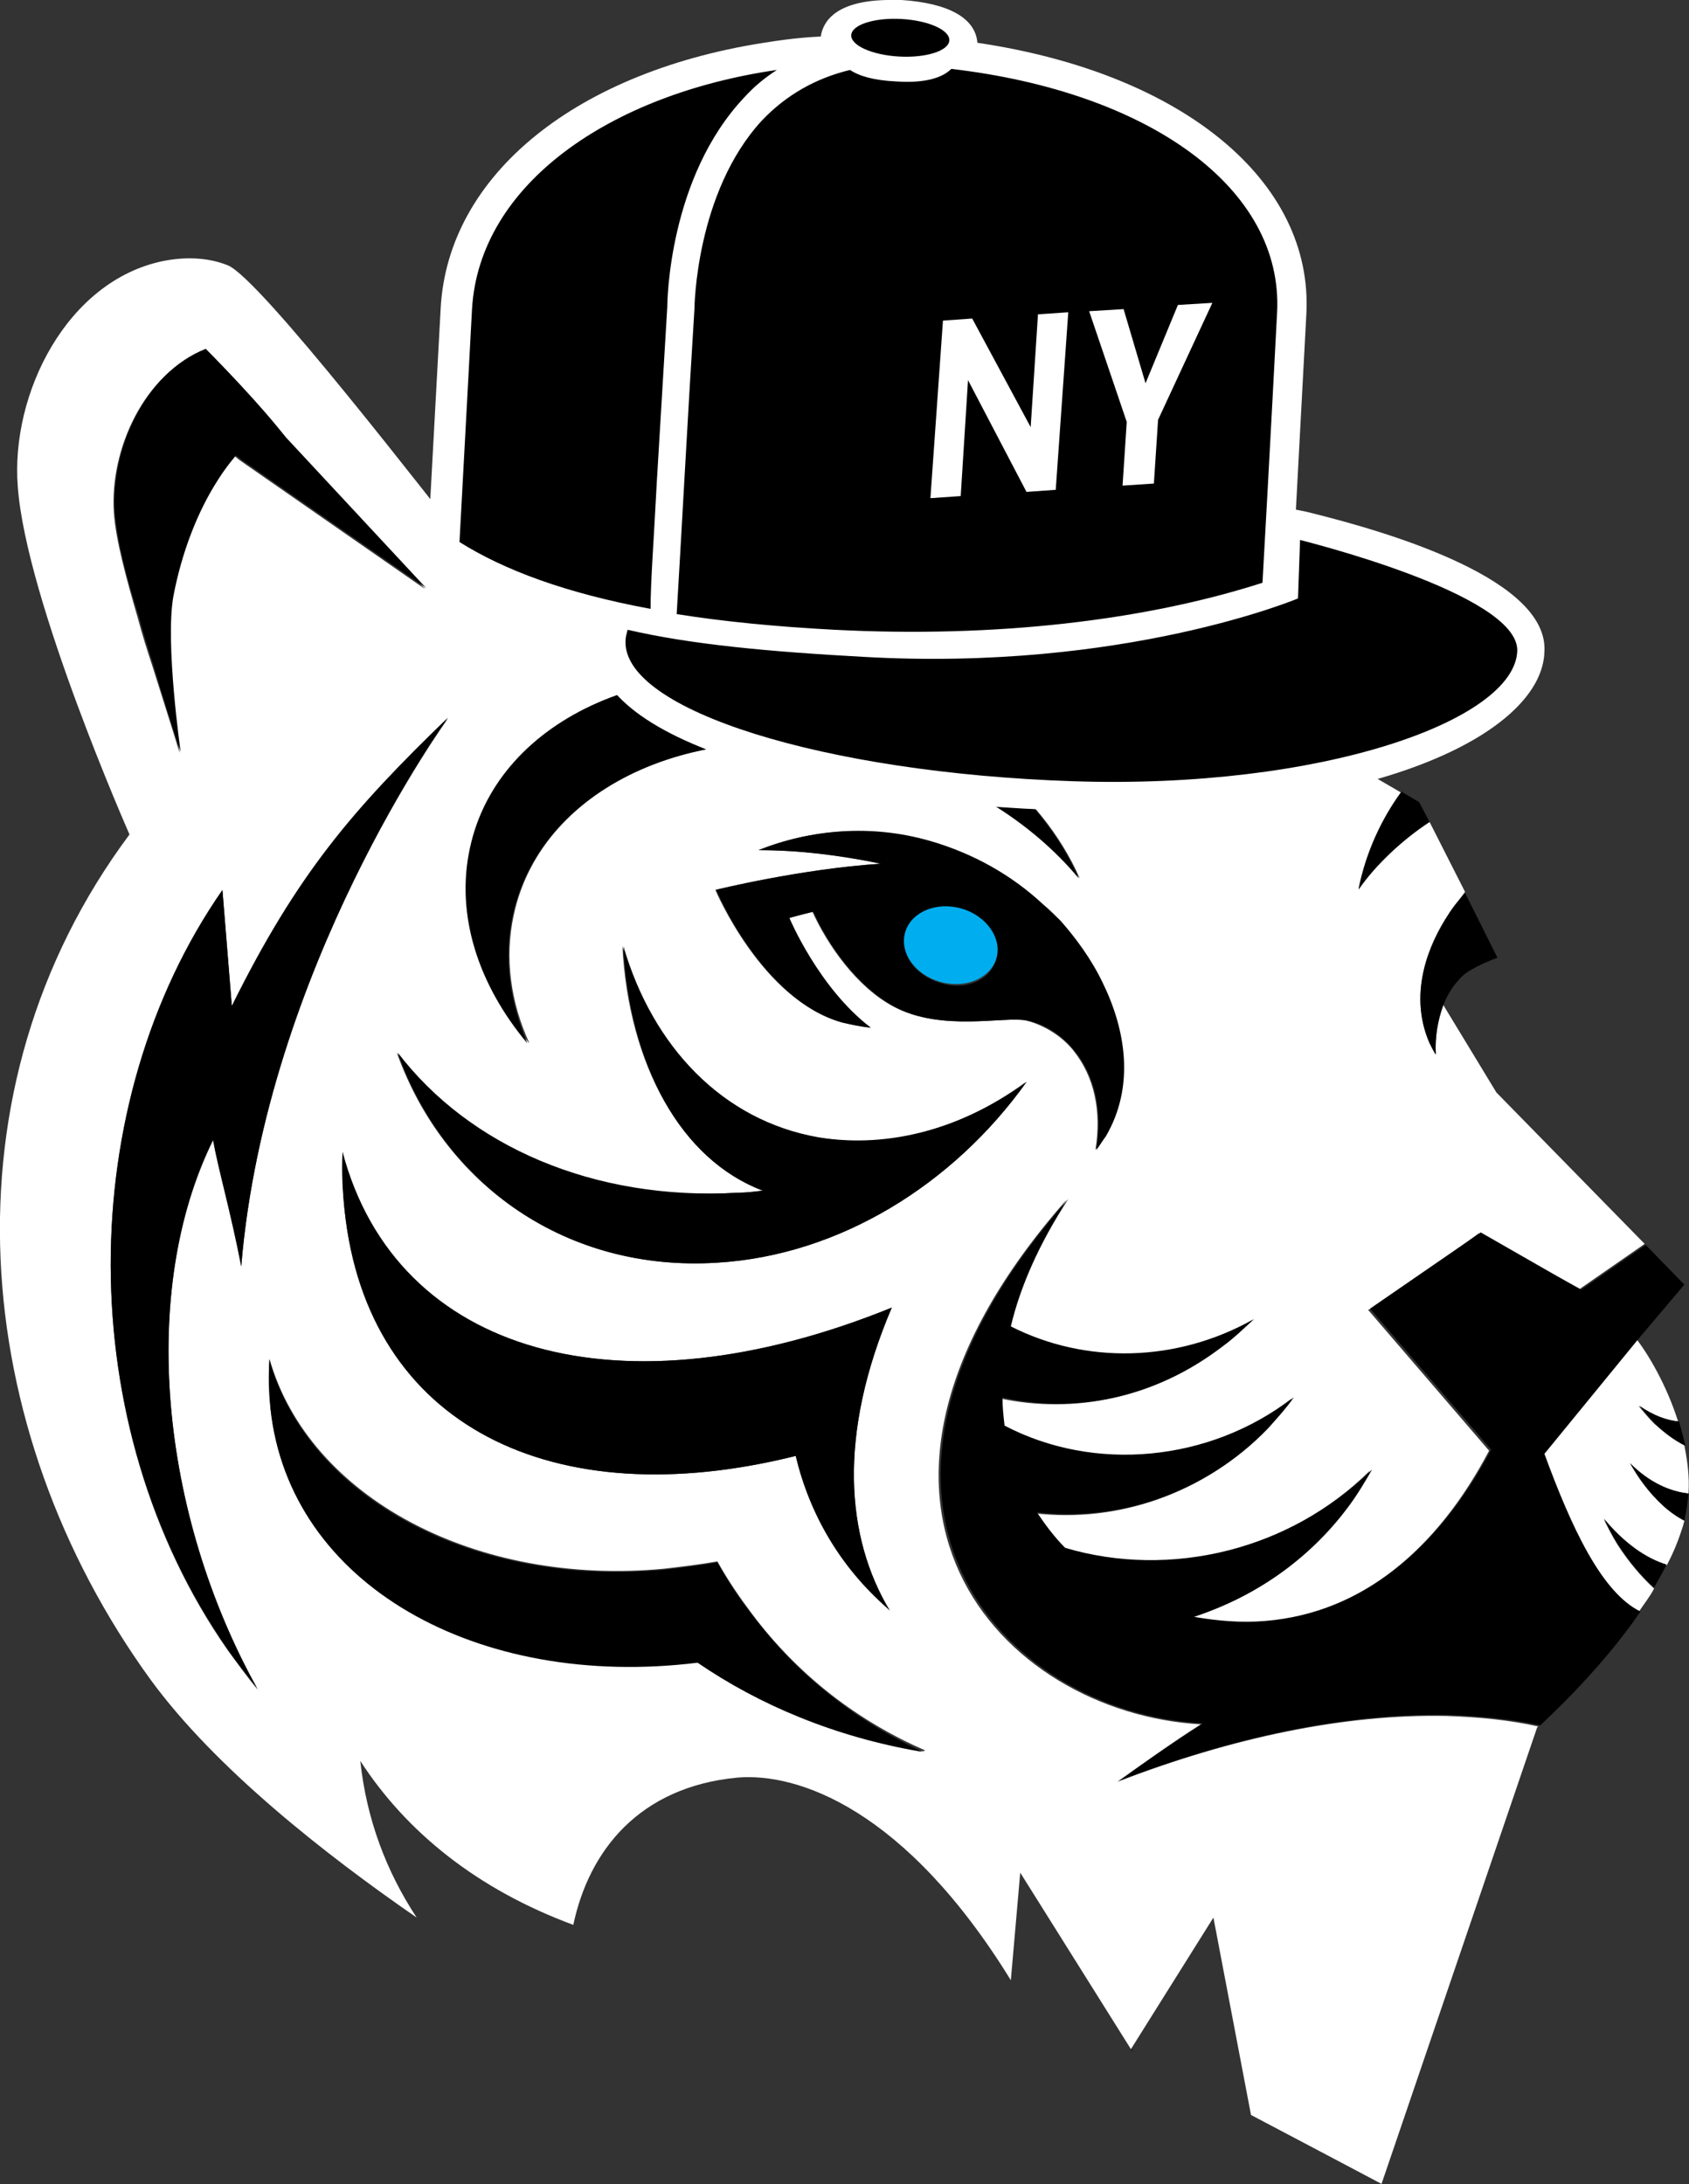 <?xml version="1.0" encoding="UTF-8" standalone="no"?>
<!-- Generator: Adobe Illustrator 22.0.1, SVG Export Plug-In . SVG Version: 6.00 Build 0)  -->

<svg
   xmlns:dc="http://purl.org/dc/elements/1.1/"
   xmlns:cc="http://creativecommons.org/ns#"
   xmlns:rdf="http://www.w3.org/1999/02/22-rdf-syntax-ns#"
   xmlns:svg="http://www.w3.org/2000/svg"
   xmlns="http://www.w3.org/2000/svg"
   xmlns:sodipodi="http://sodipodi.sourceforge.net/DTD/sodipodi-0.dtd"
   xmlns:inkscape="http://www.inkscape.org/namespaces/inkscape"
   version="1.1"
   id="Layer_1"
   x="0px"
   y="0px"
   viewBox="0 0 1132.556 1464.219"
   xml:space="preserve"
   sodipodi:docname="ftech-logo.svg"
   inkscape:version="0.92.3 (2405546, 2018-03-11)"
   width="1132.556"
   height="1464.219"><rect x="0" y="0" width="1132.556" height="1464.219" fill="#333333" stroke="none"/><defs
     id="defs59" /><sodipodi:namedview
     pagecolor="#ffffff"
     bordercolor="#666666"
     borderopacity="1"
     objecttolerance="10"
     gridtolerance="10"
     guidetolerance="10"
     inkscape:pageopacity="0"
     inkscape:pageshadow="2"
     inkscape:window-width="3098"
     inkscape:window-height="1689"
     id="namedview57"
     showgrid="false"
     inkscape:zoom="0.19281045"
     inkscape:cx="-770.42906"
     inkscape:cy="635.28253"
     inkscape:window-x="102"
     inkscape:window-y="55"
     inkscape:window-maximized="1"
     inkscape:current-layer="Layer_1"
     fit-margin-top="0"
     fit-margin-left="0"
     fit-margin-right="0"
     fit-margin-bottom="0"
     inkscape:pagecheckerboard="true" /><style
     type="text/css"
     id="style2">
	.st0{fill:#FFFFFF;}
	.st1{fill:#00AEEF;}
</style><g
     id="g54"
     transform="matrix(7.002,0,0,7.002,-819.917,-339.62)"><g
       id="g38"><path
         class="st0"
         d="m 274,202.9 c 0.5,-0.8 1.1,-1.5 1.5,-2.3 -1.2,-1.1 -2.4,-2.5 -3.5,-4.2 -0.5,-0.8 -0.9,-1.6 -1.3,-2.4 1.8,2.3 3.9,3.8 6,4.4 0.7,-1.3 1.2,-2.6 1.6,-3.9 0,-0.1 0.1,-0.3 0.1,-0.4 -1.3,-0.8 -2.7,-1.9 -3.9,-3.5 -0.5,-0.6 -0.9,-1.3 -1.3,-2 1.8,1.8 3.8,2.7 5.6,2.9 0.1,-1.6 -0.1,-3.1 -0.4,-4.6 -1,-0.5 -1.9,-1.2 -2.9,-2.1 -0.5,-0.5 -1,-1.1 -1.5,-1.7 1.3,0.9 2.5,1.4 3.8,1.5 -1.1,-3.5 -2.9,-6.5 -4,-7.9 l -9,11 c 2.8,7.1 5.7,13.3 9.2,15.2 z"
         id="path4"
         inkscape:connector-curvature="0"
         style="fill:#ffffff" /><path
         class="st0"
         d="m 268.4,171.9 6.2,-4.3 -14.2,-14.5 -5.1,-8.4 c -0.5,1.4 -0.8,3 -0.7,4.7 -0.2,-0.4 -0.4,-0.8 -0.6,-1.1 -1.8,-4.1 -0.6,-8.4 1.5,-11.8 0.6,-0.9 1.3,-1.8 1.9,-2.6 l -3.4,-6.7 c -2.7,1.7 -5,3.9 -6.8,6.5 0.8,-3.6 2.2,-6.7 4.1,-9.3 l -5,-2.9 c -1.2,1.5 -2.4,0.8 -1.7,-1 l -10.5,-6.1 c 2.1,-4.6 5.7,-13.8 5.5,-20.2 -0.2,-8.9 -9.2,-9.2 -9.2,-9.2 0,0 -11.3,8.6 -17.9,13.7 l 14.1,11.4 v 0 l -17.2,-8.9 -1.5,-0.8 -37.3,-5.3 -8.7,5.7 c 0,0 0,-0.1 -0.1,-0.1 -3.1,-3.8 -19.8,-25.6 -22.9,-26.8 -2,-0.8 -4.2,-0.8 -6.2,-0.4 -9.2,1.9 -14.6,12.7 -13.9,21.6 0.8,10.9 10.7,33.3 10.7,33.3 -18.2,24.4 -15.4,56.9 2,80.9 6.2,8.5 16.8,16.8 25.5,22.8 -2.9,-4.4 -4.8,-9.4 -5.4,-15 4.4,6.8 11.2,12.3 20.4,15.7 1.5,-7.1 6.3,-13.2 15.7,-14.1 5.8,-0.5 16.1,3 26.2,19.4 l 0.9,-10.3 10.6,16.9 7.9,-12.6 3.6,18.9 c 5.7,3 12.5,6.6 12.5,6.6 l 14.9,-43.7 c 0,0 0,0 0.1,-0.1 -2.7,-0.6 -5.6,-0.9 -8.8,-1 -9.8,-0.2 -20.6,2.1 -31.5,6.3 2.7,-1.9 5.3,-3.8 8,-5.5 -19.2,-1.1 -37.9,-21.1 -13.5,-49.5 0.2,-0.2 0.4,-0.5 0.6,-0.7 -2.8,4.3 -4.6,8.4 -5.5,12.2 7.1,3.6 15.8,3.5 23.3,-0.7 -0.9,0.9 -1.9,1.8 -3,2.6 -6.3,4.9 -14.1,6.4 -21.1,4.9 0,0.9 0.1,1.8 0.2,2.7 8.6,4.5 19.6,3.5 27.7,-2.7 -0.8,1 -1.6,2.1 -2.5,3 -6,6.2 -14.2,8.9 -22.1,8 0.8,1.2 1.7,2.4 2.7,3.4 10.1,3 21.6,0.2 29.4,-7.5 -0.7,1.2 -1.4,2.4 -2.3,3.6 -3.8,5.1 -9.1,8.6 -14.8,10.5 2.3,0.5 4.6,0.6 6.9,0.4 9.3,-0.8 16.6,-6.9 21.6,-16.4 l -11.6,-13.5 c 0.6,0.1 10.6,-7.3 10.6,-7.3 z M 162.2,129.7 c 2.8,-12.6 18.3,-19.4 34.8,-15.3 11.2,2.8 19.9,10 23.5,18.2 -4.5,-5.4 -11.3,-9.8 -19.5,-11.8 -16.4,-4.1 -32,2.7 -34.7,15.3 -0.9,4.1 -0.3,8.4 1.5,12.3 -4.8,-5.5 -7,-12.2 -5.6,-18.7 z M 128,97.6 c -0.4,-6.1 2.9,-13.3 8.7,-15.6 0,0 4,4 6.8,7.4 l 0.9,1.1 13.4,14.4 -17.7,-12.3 -0.5,-0.4 c -0.6,0.7 -1.1,1.4 -1.7,2.3 -2,3.1 -3.5,7 -4.3,11.2 -0.8,4.5 0.7,14.9 0.7,14.9 -0.4,-1.4 -2.2,-7 -2.6,-8.3 -0.5,-1.5 -1,-3.1 -1.4,-4.6 -1.1,-3.8 -2.1,-7.4 -2.3,-10.1 z m 10.9,108.9 c -15,-21.5 -14.7,-52.3 -0.5,-72.7 l 0.9,11.1 c 6.3,-12.7 11.6,-18.8 20.7,-27.6 0,0 -17.5,24 -19.8,52.5 -1,-5.2 -2.2,-9.3 -2.7,-12.1 -7.1,14.4 -5.1,35.7 4.3,52.6 -1.1,-1.3 -2,-2.6 -2.9,-3.8 z m 63.4,-3.8 c -0.1,-0.1 -0.1,-0.1 -0.2,-0.2 -4.6,-4.1 -7.5,-9.2 -8.8,-14.6 -23.2,5.8 -41,-2.8 -43.2,-23.5 -0.2,-1.8 -0.2,-3.7 -0.2,-5.6 5.1,19.5 26.7,25.4 52.6,14.9 -5.2,12.2 -4.4,22 -0.2,29 z m 2.9,13.4 c -8.1,-1.4 -15.4,-4.4 -21.3,-8.5 -21,2.7 -39,-7.4 -40.9,-24.3 -0.2,-1.5 -0.2,-3.1 -0.1,-4.7 3.8,13.3 19.8,21.8 37.8,20.1 1.7,-0.2 3.4,-0.4 5.1,-0.7 1,1.8 2.1,3.4 3.3,5 4.5,6 10.2,10.3 16.6,13.1 -0.2,0.1 -0.3,0.1 -0.5,0 z m 10.2,-64 c 0,0 0,0 0,0 -7,9.8 -17.9,16.6 -29.7,17.3 -14.4,0.9 -26.1,-7.5 -30.6,-20.1 6.8,8.9 18.7,14.3 32.6,13.4 0.8,0 1.6,-0.1 2.4,-0.2 -7.8,-3 -12.8,-12.1 -13.4,-23.4 2.8,9.6 9.6,16.7 18.7,18.3 6.8,1.2 13.7,-0.8 19.8,-5.2 0.1,0 0.2,-0.1 0.2,-0.1 0,0 0,0 0,0 0,0 0,0 0,0 z m 7.5,5.2 c -0.3,0.5 -0.6,0.9 -0.9,1.3 0.6,-3.7 -0.1,-7 -2.1,-9.5 -1.1,-1.4 -2.9,-2.5 -4.6,-2.9 -2.1,-0.4 -8.1,1.1 -12.6,-1.3 -3.6,-1.9 -6.4,-6 -7.8,-9.1 -1.4,0.4 -2.3,0.6 -2.3,0.6 0,0 2.8,6.7 7.8,10.5 -0.9,-0.1 -1.9,-0.3 -2.7,-0.5 -7.7,-2.2 -12.1,-12.7 -12.1,-12.7 0,0 8.1,-2 15.8,-2.5 -4,-0.9 -8,-1.3 -11.7,-1.3 5,-2 10.6,-2.4 16.3,-0.9 4.2,1.2 7.9,3.3 10.9,6.1 0.6,0.5 1.2,1 1.7,1.6 1.5,1.6 2.9,3.6 4,5.9 2.2,4.4 3.1,9.8 0.3,14.7 z"
         id="path6"
         inkscape:connector-curvature="0"
         style="fill:#ffffff" /><path
         d="m 217,135.1 c -3,-2.8 -6.7,-4.9 -10.9,-6.1 -5.6,-1.6 -11.3,-1.1 -16.3,0.9 3.8,0 7.7,0.5 11.7,1.3 -7.7,0.5 -15.8,2.5 -15.8,2.5 0,0 4.4,10.6 12.1,12.7 0.9,0.2 1.8,0.4 2.7,0.5 -5,-3.8 -7.8,-10.5 -7.8,-10.5 0,0 0.9,-0.3 2.3,-0.6 1.4,3.1 4.2,7.2 7.8,9.1 4.5,2.4 10.4,0.9 12.6,1.3 1.8,0.3 3.5,1.5 4.6,2.9 2,2.4 2.7,5.8 2.1,9.5 0.3,-0.4 0.6,-0.9 0.9,-1.3 2.8,-4.8 1.9,-10.2 -0.3,-14.7 -1.1,-2.3 -2.6,-4.3 -4,-5.9 -0.6,-0.6 -1.1,-1.1 -1.7,-1.6 z m -4.5,5.3 c -0.6,2 -3,3 -5.4,2.2 -2.4,-0.7 -3.9,-2.9 -3.3,-4.8 0.6,-2 3,-3 5.4,-2.2 2.4,0.6 3.9,2.8 3.3,4.8 z"
         id="path8"
         inkscape:connector-curvature="0" /><path
         d="m 274.5,190.6 c 1.2,1.6 2.5,2.8 3.9,3.5 0.2,-0.9 0.3,-1.7 0.4,-2.6 -1.9,-0.2 -3.8,-1.1 -5.6,-2.9 0.4,0.7 0.9,1.4 1.3,2 z"
         id="path10"
         inkscape:connector-curvature="0" /><path
         d="m 275.6,184.8 c 0.9,0.9 1.9,1.6 2.9,2.1 -0.2,-0.8 -0.4,-1.5 -0.6,-2.3 -1.2,-0.1 -2.5,-0.6 -3.8,-1.5 0.5,0.6 1,1.2 1.5,1.7 z"
         id="path12"
         inkscape:connector-curvature="0" /><path
         d="m 265,187.7 9,-11 4.4,-5.2 -3.7,-3.8 -6.2,4.3 -9.6,-5.5 -10.6,7.3 11.6,13.5 c -5,9.4 -12.2,15.6 -21.6,16.4 -2.3,0.2 -4.6,0 -6.9,-0.4 5.7,-1.8 11,-5.4 14.8,-10.5 0.9,-1.2 1.6,-2.4 2.3,-3.6 -7.8,7.7 -19.3,10.5 -29.4,7.5 -1,-1 -1.9,-2.2 -2.7,-3.4 7.8,0.9 16.1,-1.8 22.1,-8 0.9,-1 1.8,-2 2.5,-3 -8.1,6.2 -19.1,7.2 -27.7,2.7 -0.1,-0.9 -0.2,-1.7 -0.2,-2.7 7,1.6 14.7,0 21.1,-4.9 1.1,-0.8 2,-1.7 3,-2.6 -7.5,4.2 -16.2,4.3 -23.3,0.7 0.9,-3.8 2.7,-7.9 5.5,-12.2 -0.2,0.2 -0.4,0.5 -0.6,0.7 -24.4,28.4 -5.7,48.5 13.5,49.5 -2.6,1.7 -5.3,3.5 -8,5.5 10.9,-4.2 21.7,-6.5 31.5,-6.3 3.1,0.1 6.1,0.4 8.8,1 0.6,-0.6 5.7,-5.2 9.6,-10.9 -3.7,-1.8 -6.6,-8 -9.2,-15.1 z"
         id="path14"
         inkscape:connector-curvature="0" /><path
         d="m 270.7,193.9 c 0.4,0.8 0.8,1.6 1.3,2.4 1.1,1.7 2.3,3.1 3.5,4.2 0.4,-0.7 0.8,-1.4 1.2,-2.2 -2,-0.6 -4.1,-2.1 -6,-4.4 z"
         id="path16"
         inkscape:connector-curvature="0" /><path
         d="m 215.4,152.1 c 0,0 0,0 0,0 0,0 0,0 0,0 0,0 0,0 0,0 0,0 -0.1,0 -0.1,0.1 -6,4.3 -13,6.3 -19.8,5.2 -9.2,-1.6 -15.9,-8.7 -18.7,-18.3 0.6,11.4 5.5,20.5 13.4,23.4 -0.8,0.1 -1.6,0.2 -2.4,0.2 -13.9,0.8 -25.8,-4.5 -32.6,-13.4 4.5,12.7 16.2,21 30.6,20.1 11.7,-0.7 22.6,-7.5 29.6,-17.3 z"
         id="path18"
         inkscape:connector-curvature="0" /><path
         d="m 149.9,158.8 c -0.1,1.9 0,3.8 0.2,5.6 2.2,20.7 20,29.3 43.2,23.5 1.3,5.5 4.2,10.6 8.8,14.6 0.1,0.1 0.1,0.1 0.2,0.2 -4.2,-7 -5,-16.8 0.2,-29 -25.8,10.5 -47.4,4.6 -52.6,-14.9 z"
         id="path20"
         inkscape:connector-curvature="0" /><path
         class="st1"
         d="m 209.2,135.5 c -2.4,-0.7 -4.8,0.3 -5.4,2.2 -0.6,2 0.9,4.1 3.3,4.8 2.4,0.7 4.8,-0.3 5.4,-2.2 0.6,-1.9 -0.9,-4.1 -3.3,-4.8 z"
         id="path22"
         inkscape:connector-curvature="0"
         style="fill:#00aeef" /><path
         d="m 225.6,244.9 -0.1,-0.2 -0.1,0.1 c 0.1,0 0.1,0 0.2,0.1 z"
         id="path24"
         inkscape:connector-curvature="0" /><path
         d="m 257.4,134 c -0.7,0.8 -1.4,1.6 -1.9,2.6 -2.1,3.4 -3.3,7.7 -1.5,11.8 0.2,0.4 0.4,0.8 0.6,1.1 -0.1,-1.7 0.2,-3.3 0.7,-4.7 0.4,-1.1 1,-2 1.8,-2.8 0.9,-0.9 3.4,-1.8 3.4,-1.8 z"
         id="path26"
         inkscape:connector-curvature="0" /><path
         d="m 254,127.2 -1,-1.9 -1.7,-1 c -1.9,2.6 -3.4,5.8 -4.1,9.3 1.8,-2.4 4.1,-4.6 6.8,-6.4 z"
         id="path28"
         inkscape:connector-curvature="0" /><path
         d="m 131.8,112.2 c 0.4,1.4 2.1,6.9 2.6,8.3 0,0 -1.5,-10.4 -0.7,-14.9 0.8,-4.2 2.3,-8.1 4.3,-11.2 0.5,-0.8 1.1,-1.6 1.7,-2.3 l 0.5,0.4 17.7,12.3 -13.4,-14.4 -0.9,-1.1 c -2.8,-3.4 -6.8,-7.4 -6.8,-7.4 -5.8,2.3 -9.1,9.6 -8.7,15.6 0.2,2.7 1.1,6.3 2.3,10 0.4,1.6 0.9,3.1 1.4,4.7 z"
         id="path30"
         inkscape:connector-curvature="0" /><path
         d="m 189.1,203.1 c -1.2,-1.5 -2.3,-3.2 -3.3,-5 -1.7,0.3 -3.4,0.5 -5.1,0.7 -18.1,1.7 -34.1,-6.8 -37.8,-20.1 -0.1,1.6 0,3.2 0.1,4.7 1.8,16.8 19.8,26.9 40.9,24.3 6,4.1 13.2,7.1 21.3,8.5 0.1,0 0.3,0 0.4,0.1 -6.3,-2.9 -12,-7.2 -16.5,-13.2 z"
         id="path32"
         inkscape:connector-curvature="0" /><path
         d="m 137.5,157.6 c 0.5,2.8 1.7,6.9 2.7,12.1 2.4,-28.5 19.8,-52.5 19.8,-52.5 -9.1,8.8 -14.4,14.9 -20.7,27.6 l -0.9,-11.1 c -14.2,20.4 -14.5,51.2 0.5,72.7 0.8,1.2 1.8,2.4 2.8,3.7 -9.3,-16.7 -11.3,-38.1 -4.2,-52.5 z"
         id="path34"
         inkscape:connector-curvature="0" /><path
         d="m 166.2,136.1 c 2.8,-12.6 18.3,-19.4 34.7,-15.3 8.2,2.1 15,6.4 19.5,11.8 -3.6,-8.2 -12.3,-15.4 -23.5,-18.2 -16.5,-4.1 -32.1,2.7 -34.8,15.3 -1.4,6.4 0.8,13.1 5.5,18.7 -1.7,-4 -2.3,-8.2 -1.4,-12.3 z"
         id="path36"
         inkscape:connector-curvature="0" /></g><g
       id="g52"><path
         class="st0"
         d="m 242.2,97.5 -1,-0.2 1,-18.7 c 0.7,-12.8 -11.9,-23.1 -31.5,-26 -0.2,-2.4 -2.8,-3.8 -7.3,-4.1 -0.3,0 -0.7,0 -1,0 -5.3,0 -6.5,2.1 -6.7,3.5 -2.4,0.1 -4.8,0.5 -4.8,0.5 -18.5,2.7 -30.9,12.7 -31.6,25.5 0,0.1 -1.3,23.9 -1.3,23.9 l 1.4,0.9 c 3.9,2.4 8.8,4.4 14.8,5.8 -0.1,0.4 -0.1,0.8 -0.2,1.2 -0.1,4.7 4.7,8.7 14.3,11.7 8.3,2.6 19.4,4.3 31.2,4.6 1.3,0 2.5,0.1 3.8,0.1 26.8,0 41.5,-7.9 41.7,-15.3 0.4,-6.8 -14.2,-11.3 -22.8,-13.4 z"
         id="path40"
         inkscape:connector-curvature="0"
         style="fill:#ffffff" /><path
         d="m 262.4,110.8 c -0.2,6.7 -18.8,13.3 -42.6,12.5 -23.8,-0.8 -43,-6.8 -42.8,-13.4 0,-0.4 0.1,-0.7 0.2,-1.1 6,1.4 13.5,2.1 22.7,2.6 24.9,1.4 41.5,-5.6 41.5,-5.6 l 0.2,-5.6 c -0.1,0 20.9,5.1 20.8,10.6 z M 180,94.6 c 0.5,-8.4 1,-16.7 1,-16.7 0,-0.4 0.1,-12.4 7.4,-20.1 0.9,-1 2,-1.9 3.1,-2.6 -15.9,2.3 -28.5,10.9 -29.2,22.9 0,0 -0.6,11.3 -1.2,22.3 4.3,2.7 10.2,4.9 18.3,6.4 0,-2.6 0.3,-6.4 0.6,-12.2 z m 59.4,-16.2 c 0,0 -0.7,13.5 -1.4,25.9 -11.2,3.6 -25.5,5.3 -41,4.5 -5.7,-0.3 -10.7,-0.8 -15.1,-1.5 0.4,-6.6 1.1,-19.7 1.7,-29.2 0,-0.1 0.1,-11.2 6.5,-18.1 2.3,-2.4 5.1,-4 8.4,-4.8 0.9,0.6 2.3,1 4.4,1.1 2.9,0.2 4.5,-0.4 5.3,-1.2 18.9,2.2 31.8,11.4 31.2,23.3 z"
         id="path42"
         inkscape:connector-curvature="0" /><ellipse
         transform="matrix(0.054,-0.999,0.999,0.054,140.188,252.397)"
         cx="203.3"
         cy="52.2"
         rx="1.8"
         ry="4.7"
         id="ellipse44" /><g
         id="g50"><path
           class="st0"
           d="m 209.1,96 -2.9,0.2 1.2,-17 2.8,-0.2 5.6,10.4 0.7,-10.8 2.9,-0.2 -1.2,17 -2.8,0.2 -5.6,-10.7 z"
           id="path46"
           inkscape:connector-curvature="0"
           style="fill:#ffffff" /><path
           class="st0"
           d="m 228,88.7 -0.4,6.1 -3,0.2 0.4,-6.1 -3.6,-10.6 3.3,-0.2 2.1,7.1 3.1,-7.5 3.3,-0.2 z"
           id="path48"
           inkscape:connector-curvature="0"
           style="fill:#ffffff" /></g></g></g></svg>